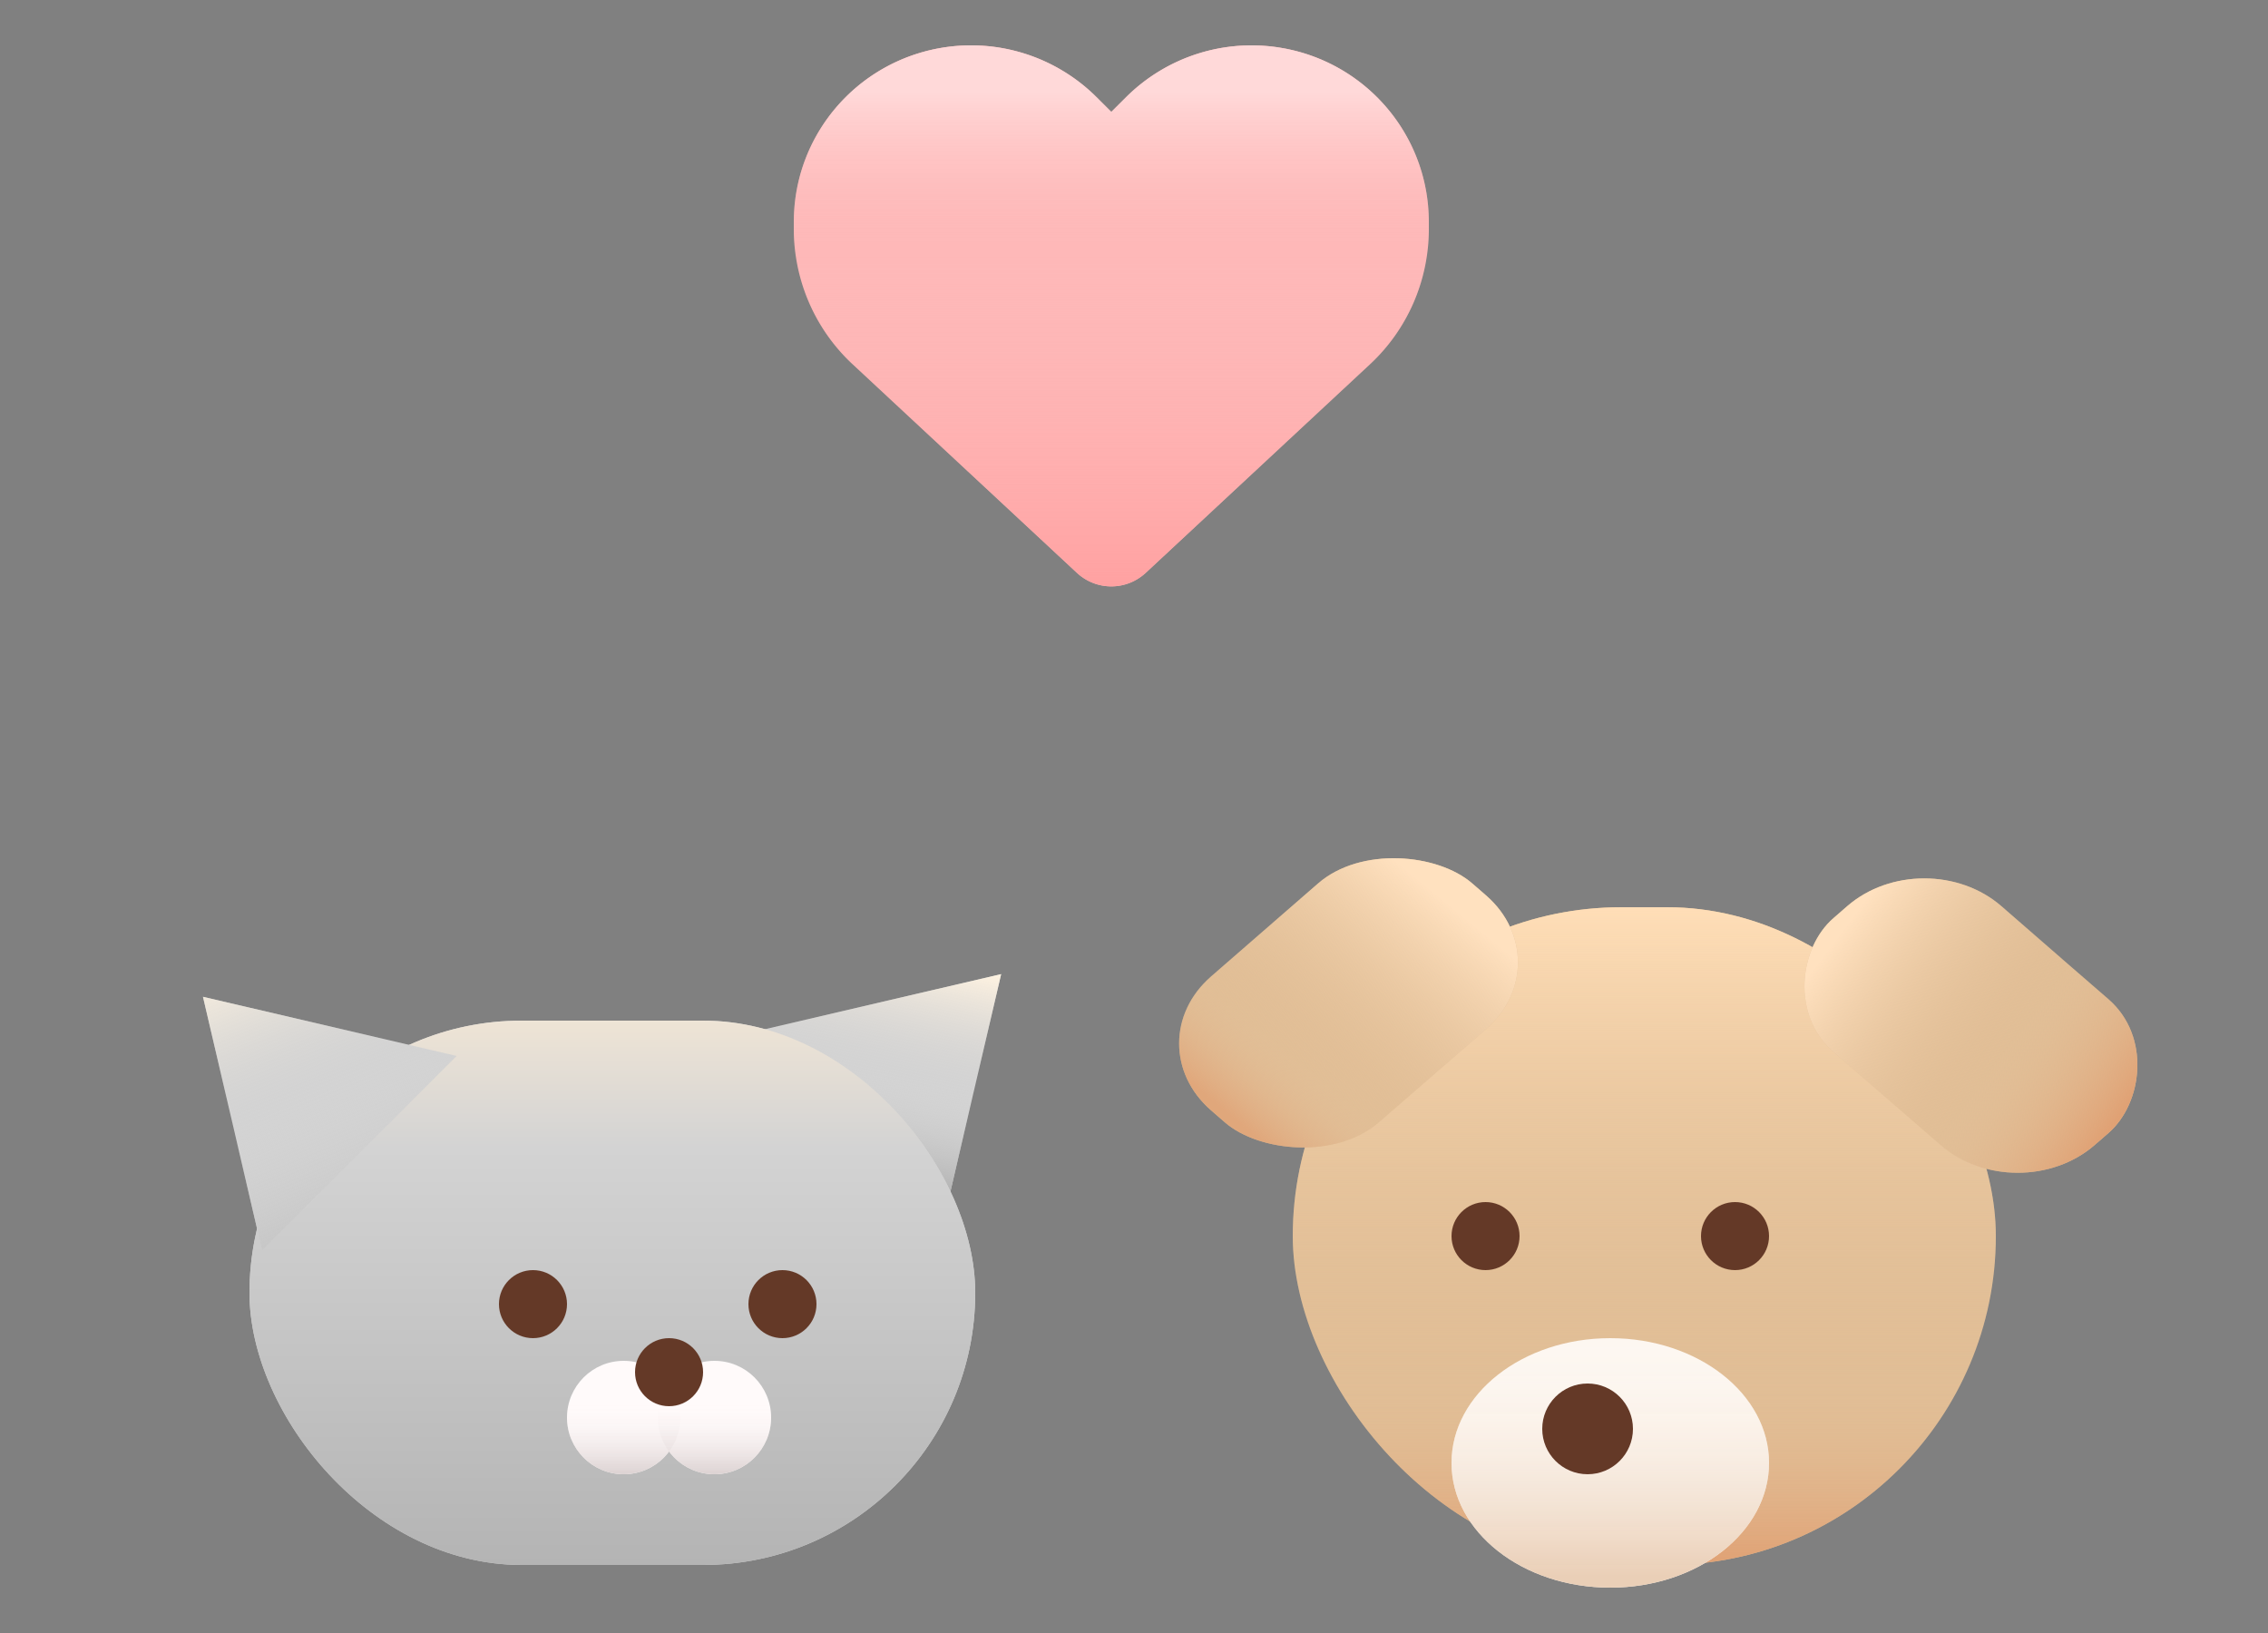 <svg xmlns="http://www.w3.org/2000/svg" width="100" height="72" fill="none">
  <rect width="100%" height="100%" fill="#808080" stroke="none"/>
  <rect width="31" height="29" x="57" y="40" fill="#E1BE96" rx="14.5" />
  <rect width="31" height="29" x="57" y="40" fill="url(#a)" rx="14.5" />
  <rect
    width="15.252"
    height="9.805"
    fill="#E1BE96"
    rx="4.5"
    transform="matrix(.755 -.656 .755 .656 50 46.003)"
  />
  <rect
    width="15.252"
    height="9.805"
    fill="url(#b)"
    rx="4.5"
    transform="matrix(.755 -.656 .755 .656 50 46.003)"
  />
  <rect
    width="15.252"
    height="9.805"
    fill="#E1BE96"
    rx="4.5"
    transform="matrix(.755 .656 -.755 .656 84.846 37)"
  />
  <rect
    width="15.252"
    height="9.805"
    fill="url(#c)"
    rx="4.5"
    transform="matrix(.755 .656 -.755 .656 84.846 37)"
  />
  <circle cx="65.5" cy="54.5" r="1.5" fill="#643927" />
  <circle cx="76.5" cy="54.5" r="1.5" fill="#643927" />
  <ellipse cx="71" cy="64.5" fill="#FDF7F1" rx="7" ry="5.5" />
  <ellipse cx="71" cy="64.5" fill="url(#d)" rx="7" ry="5.5" />
  <circle cx="70" cy="63" r="2" fill="#643927" />
  <path
    fill="#D3D3D3"
    d="m44.142 42.95-2.608 11.18-8.573-8.573 11.181-2.607Z"
  />
  <path
    fill="url(#e)"
    d="m44.142 42.95-2.608 11.18-8.573-8.573 11.181-2.607Z"
  />
  <rect width="32" height="24" x="11" y="45" fill="#D3D3D3" rx="12" />
  <rect width="32" height="24" x="11" y="45" fill="url(#f)" rx="12" />
  <circle cx="23.5" cy="57.5" r="1.5" fill="#643927" />
  <circle cx="34.5" cy="57.5" r="1.5" fill="#643927" />
  <g fill="snow">
    <circle cx="27.5" cy="62.5" r="2.5" />
    <circle cx="31.5" cy="62.5" r="2.5" />
  </g>
  <circle cx="27.5" cy="62.5" r="2.5" fill="url(#g)" />
  <circle cx="31.5" cy="62.5" r="2.5" fill="url(#h)" />
  <circle cx="29.5" cy="60.5" r="1.5" fill="#643927" />
  <path fill="#D3D3D3" d="m8.95 43.95 11.18 2.607-8.573 8.574L8.95 43.95Z" />
  <path fill="url(#i)" d="m8.95 43.95 11.18 2.607-8.573 8.574L8.95 43.95Z" />
  <path
    fill="#FEB8B8"
    d="m37.603 16.068 9.882 9.19a2.224 2.224 0 0 0 3.03 0l9.882-9.19A8.134 8.134 0 0 0 63 10.103v-.316c0-3.808-2.762-7.054-6.53-7.68a7.838 7.838 0 0 0-6.814 2.173L49 4.933l-.656-.653a7.838 7.838 0 0 0-6.814-2.174C37.762 2.733 35 5.98 35 9.787v.316c0 2.26.94 4.424 2.603 5.965Z"
  />
  <path
    fill="url(#j)"
    d="m37.603 16.068 9.882 9.19a2.224 2.224 0 0 0 3.03 0l9.882-9.19A8.134 8.134 0 0 0 63 10.103v-.316c0-3.808-2.762-7.054-6.53-7.68a7.838 7.838 0 0 0-6.814 2.173L49 4.933l-.656-.653a7.838 7.838 0 0 0-6.814-2.174C37.762 2.733 35 5.98 35 9.787v.316c0 2.26.94 4.424 2.603 5.965Z"
  />
  <defs>
    <linearGradient
      id="a"
      x1="72.5"
      x2="72.5"
      y1="40"
      y2="69"
      gradientUnits="userSpaceOnUse"
    >
      <stop stop-color="#FFDEB7" />
      <stop offset=".71" stop-color="#E1BE96" stop-opacity="0" />
      <stop offset="1" stop-color="#E0A174" />
    </linearGradient>
    <linearGradient
      id="b"
      x1="13.768"
      x2=".257"
      y1=".804"
      y2="1.193"
      gradientUnits="userSpaceOnUse"
    >
      <stop stop-color="#FFE1BF" />
      <stop offset=".715" stop-color="#E1BE96" stop-opacity="0" />
      <stop offset="1" stop-color="#E0A174" stop-opacity=".8" />
    </linearGradient>
    <linearGradient
      id="c"
      x1=".402"
      x2="14.524"
      y1="4.172"
      y2="1.218"
      gradientUnits="userSpaceOnUse"
    >
      <stop stop-color="#FFE1BF" />
      <stop offset=".605" stop-color="#E1BE96" stop-opacity="0" />
      <stop offset="1" stop-color="#E0A174" />
      <stop offset="1" stop-color="#E0A174" />
    </linearGradient>
    <linearGradient
      id="d"
      x1="71"
      x2="71"
      y1="59"
      y2="70"
      gradientUnits="userSpaceOnUse"
    >
      <stop stop-color="#FDF7F1" stop-opacity="0" />
      <stop offset=".95" stop-color="#EACFB7" />
    </linearGradient>
    <linearGradient
      id="e"
      x1="42"
      x2="40"
      y1="42.5"
      y2="52"
      gradientUnits="userSpaceOnUse"
    >
      <stop stop-color="#FFF3E1" />
      <stop offset=".565" stop-color="#D3D3D3" stop-opacity="0" />
      <stop offset="1" stop-color="#B6B6B6" />
    </linearGradient>
    <linearGradient
      id="f"
      x1="27"
      x2="27"
      y1="44"
      y2="69"
      gradientUnits="userSpaceOnUse"
    >
      <stop stop-color="#F3E7D6" />
      <stop offset=".265" stop-color="#D3D3D3" />
      <stop offset="1" stop-color="#B4B4B4" />
    </linearGradient>
    <linearGradient
      id="g"
      x1="27.5"
      x2="27.5"
      y1="60"
      y2="65"
      gradientUnits="userSpaceOnUse"
    >
      <stop offset=".375" stop-color="snow" stop-opacity="0" />
      <stop offset="1" stop-color="#DCD2D2" />
    </linearGradient>
    <linearGradient
      id="h"
      x1="31.5"
      x2="31.5"
      y1="60"
      y2="65"
      gradientUnits="userSpaceOnUse"
    >
      <stop offset=".375" stop-color="snow" stop-opacity="0" />
      <stop offset="1" stop-color="#DCD2D2" />
    </linearGradient>
    <linearGradient
      id="i"
      x1="12"
      x2="17"
      y1="41.5"
      y2="54"
      gradientUnits="userSpaceOnUse"
    >
      <stop stop-color="#FEF3E1" />
      <stop offset=".52" stop-color="#D3D3D3" stop-opacity="0" />
      <stop offset="1" stop-color="#C2C2C2" />
    </linearGradient>
    <linearGradient
      id="j"
      x1="49"
      x2="49"
      y1="2"
      y2="25.852"
      gradientUnits="userSpaceOnUse"
    >
      <stop offset=".085" stop-color="#FFD9D9" />
      <stop offset=".39" stop-color="#FEB8B8" stop-opacity="0" />
      <stop offset="1" stop-color="#FFA1A1" />
    </linearGradient>
  </defs>
</svg>
